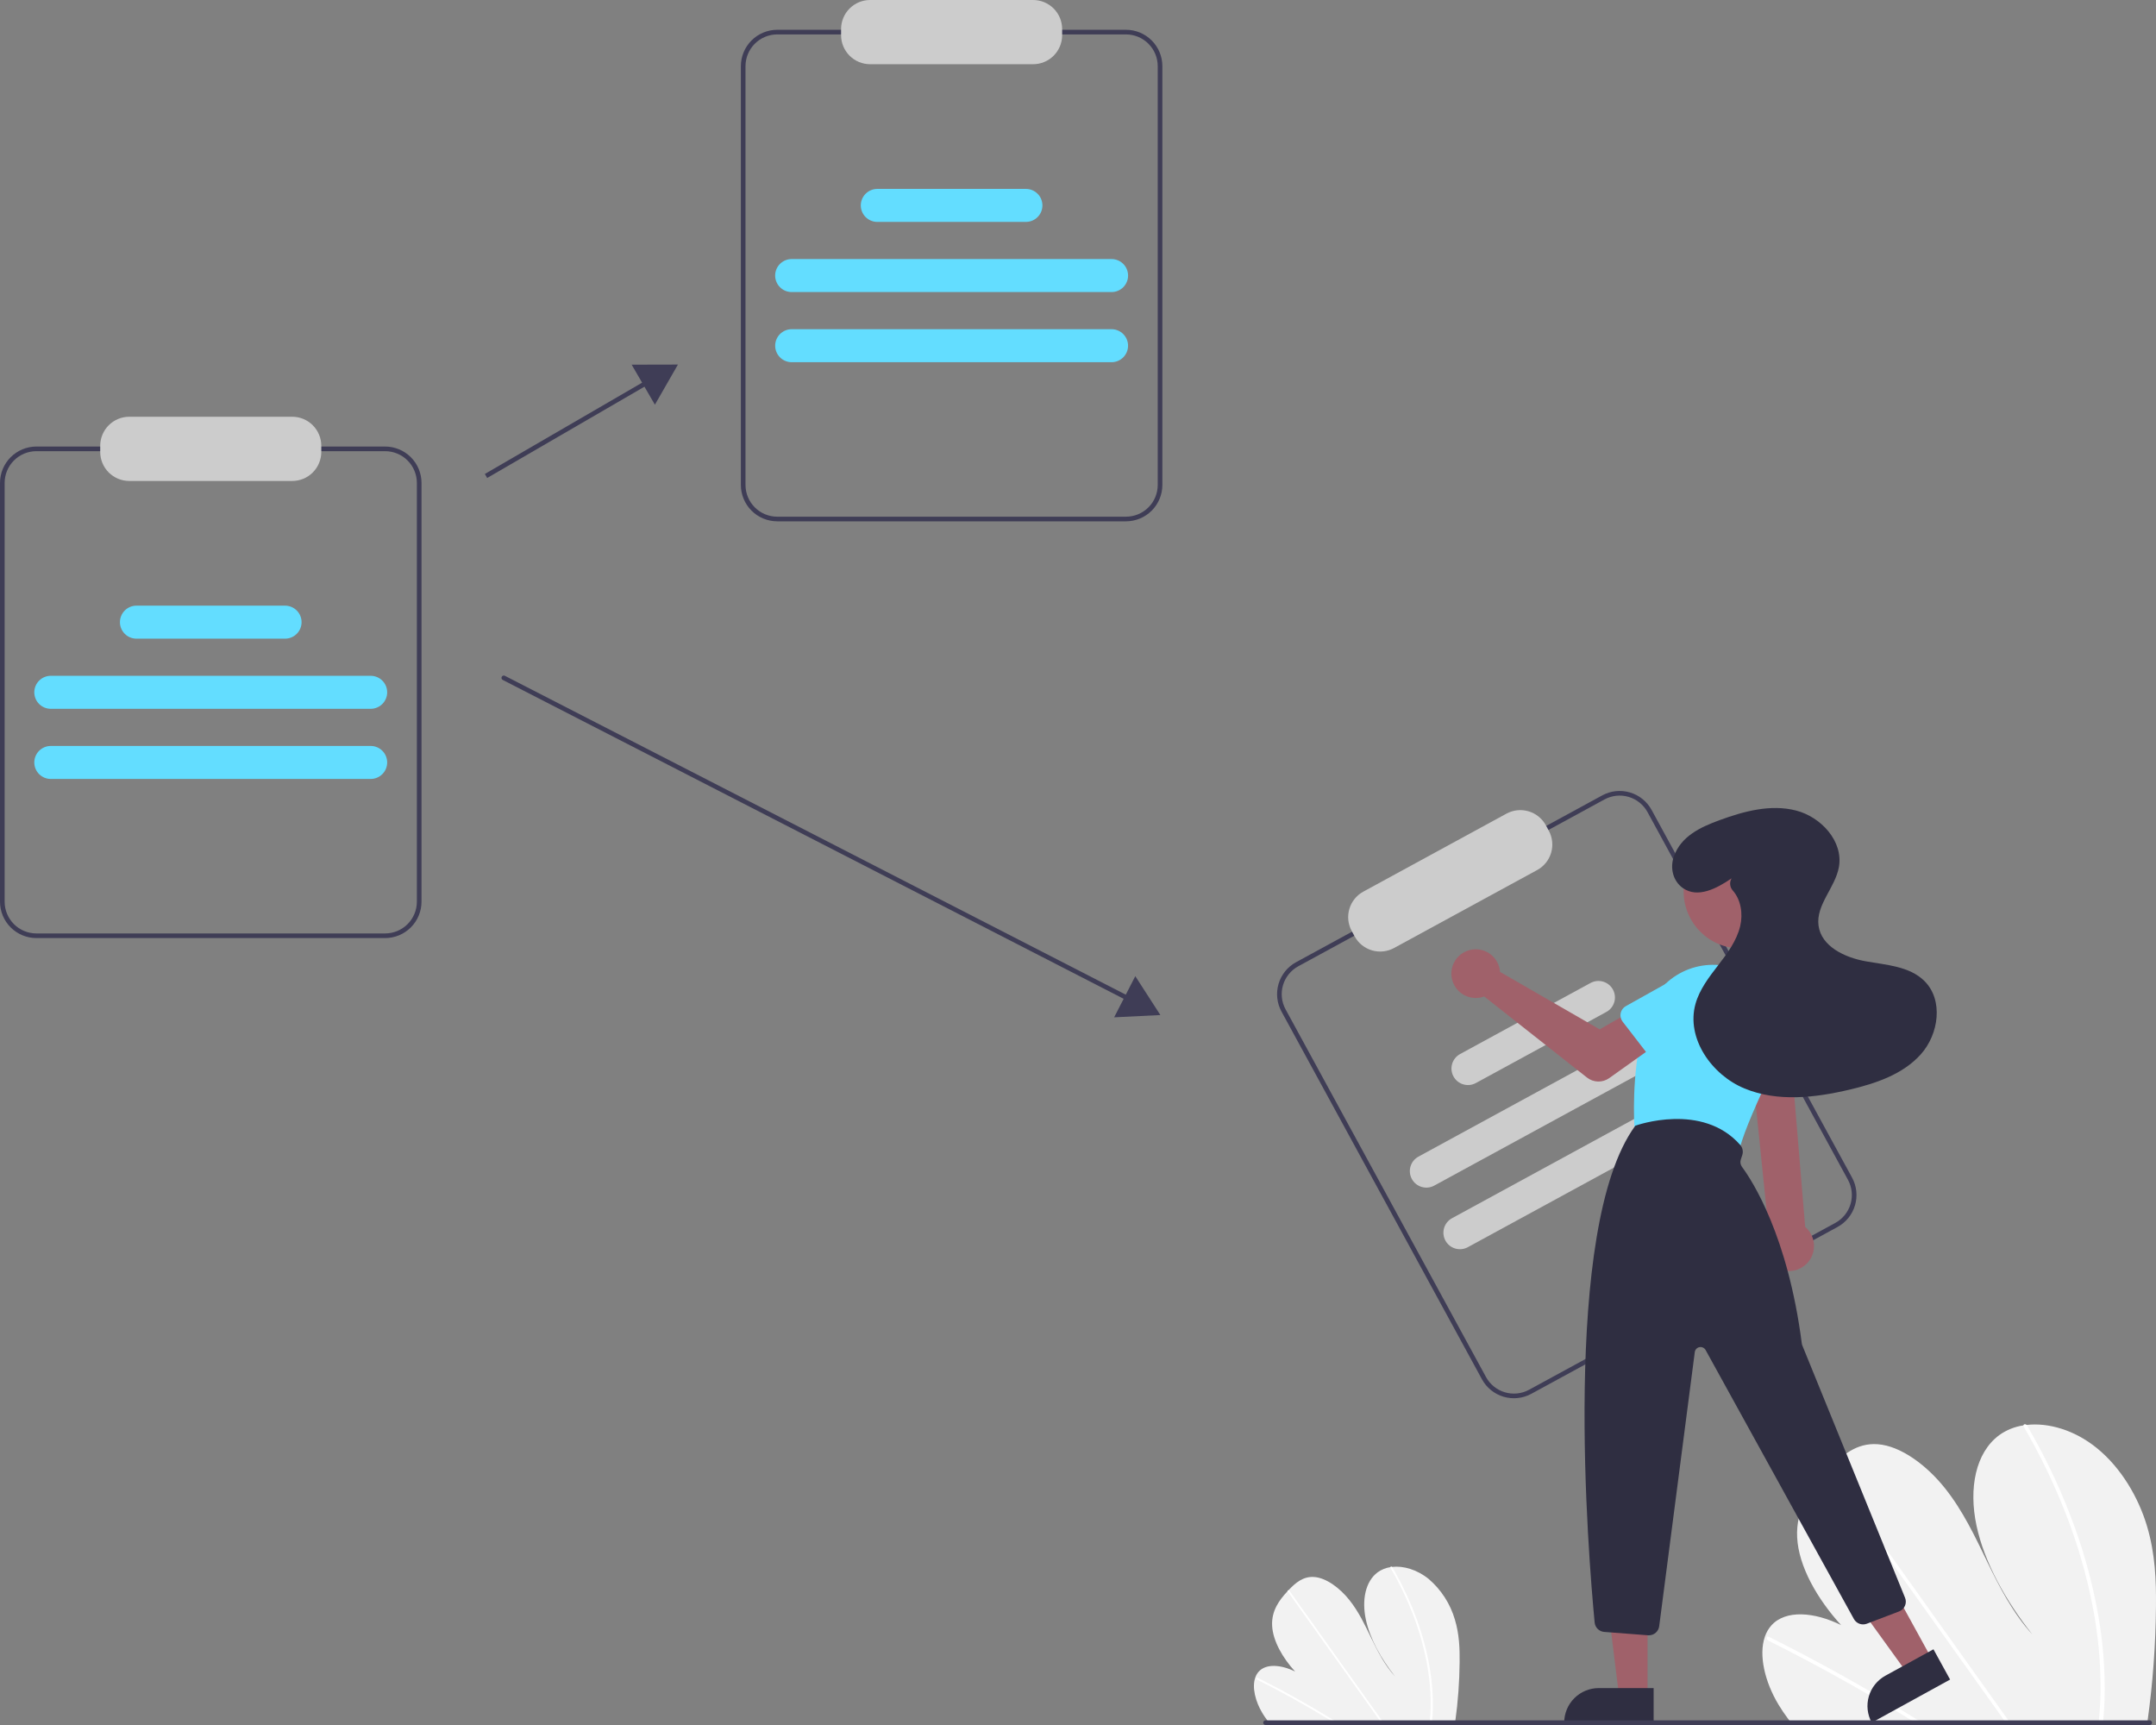 <svg width="820" height="656" viewBox="0 0 820 656" fill="none" xmlns="http://www.w3.org/2000/svg">
<rect x="0" y="0" width="820" height="656" fill="#808080" stroke="none"/>
<g id="undraw_Timeline_re_aw6g 1">
<path id="Vector" d="M819.985 611.085C819.858 625.542 818.798 639.976 816.813 654.296C816.744 654.799 816.668 655.302 816.598 655.805L681.156 655.048C680.759 654.549 680.367 654.044 679.988 653.532C678.723 651.839 677.538 650.098 676.45 648.297C671.221 639.621 668.827 629.463 671.226 622.454L671.269 622.346C671.787 620.811 672.603 619.393 673.67 618.175C679.14 612.02 690.199 613.046 700.235 618.014C691.234 608.165 684.066 595.736 683.521 584.642C682.987 573.821 688.648 566.091 694.787 559.522C694.988 559.305 695.19 559.094 695.391 558.883C695.489 558.774 695.593 558.672 695.69 558.563C700.48 553.557 706.065 548.622 714.148 549.219C723.012 549.874 732.841 557.297 739.732 565.946C746.624 574.589 751.203 584.408 755.845 593.99C760.493 603.567 765.521 613.388 772.979 621.574C762.878 608.801 754.733 594.269 751.725 580.136C748.716 566.002 751.364 552.428 760.367 545.772C763.1 543.813 766.263 542.538 769.59 542.052C769.979 541.987 770.373 541.935 770.774 541.888C779.108 540.94 789.059 543.822 797.525 550.709C806.849 558.292 813.313 569.534 816.53 580.207C819.746 590.879 820.088 601.153 819.985 611.085Z" fill="#F2F2F2"/>
<path id="Vector_2" d="M731.371 655.329L728.781 655.314C727.958 654.801 727.132 654.293 726.302 653.791C725.788 653.467 725.268 653.154 724.748 652.836C716.157 647.591 707.513 642.561 698.815 637.744C690.125 632.923 681.391 628.324 672.613 623.948C672.38 623.847 672.19 623.667 672.077 623.44C671.963 623.214 671.932 622.954 671.989 622.707C671.998 622.675 672.013 622.644 672.032 622.617C672.155 622.387 672.428 622.291 672.828 622.488C673.904 623.027 674.987 623.567 676.064 624.119C684.865 628.57 693.629 633.244 702.355 638.14C711.075 643.033 719.746 648.143 728.366 653.469C728.548 653.579 728.729 653.695 728.91 653.805C729.732 654.313 730.549 654.821 731.371 655.329Z" fill="white"/>
<path id="Vector_3" d="M764.764 655.515L763.163 655.506C762.801 655.001 762.446 654.496 762.085 653.991C753.599 642.094 745.114 630.198 736.631 618.302C722.739 598.826 708.851 579.351 694.967 559.875C694.885 559.77 694.824 559.65 694.787 559.522C694.668 559.091 694.985 558.838 695.391 558.883C695.563 558.907 695.727 558.968 695.873 559.061C696.018 559.153 696.143 559.276 696.238 559.421C704.026 570.343 711.813 581.261 719.597 592.175C733.417 611.553 747.235 630.93 761.051 650.304C761.929 651.534 762.808 652.77 763.687 653.999C764.048 654.505 764.409 655.01 764.764 655.515Z" fill="white"/>
<path id="Vector_4" d="M800.443 646.219C800.361 648.917 800.183 651.572 799.949 654.202C799.904 654.705 799.859 655.208 799.813 655.711L798.133 655.702C798.185 655.199 798.236 654.696 798.281 654.193C798.636 650.393 798.888 646.55 798.922 642.602C798.967 631.658 797.9 620.738 795.738 610.01C793.44 598.458 790.14 587.128 785.875 576.149C781.4 564.569 776.003 553.365 769.739 542.647C769.621 542.472 769.568 542.261 769.59 542.051C769.66 541.573 770.297 541.431 770.774 541.888C770.868 541.978 770.949 542.08 771.015 542.193C771.79 543.525 772.551 544.861 773.298 546.202C779.332 556.98 784.496 568.222 788.742 579.821C792.787 590.836 795.863 602.183 797.937 613.733C799.879 624.448 800.719 635.333 800.443 646.219Z" fill="white"/>
<path id="Vector_5" d="M555.145 632.045C555.079 639.6 554.526 647.142 553.488 654.626C553.452 654.889 553.412 655.152 553.376 655.414L482.597 655.019C482.389 654.758 482.185 654.494 481.986 654.227C481.326 653.342 480.706 652.432 480.138 651.491C477.405 646.957 476.154 641.649 477.408 637.986L477.43 637.929C477.701 637.127 478.127 636.387 478.685 635.75C481.543 632.534 487.323 633.07 492.567 635.666C487.863 630.519 484.118 624.024 483.833 618.226C483.554 612.572 486.512 608.532 489.72 605.099C489.825 604.986 489.931 604.875 490.036 604.765C490.087 604.708 490.141 604.655 490.192 604.598C492.695 601.982 495.614 599.403 499.837 599.715C504.47 600.058 509.606 603.936 513.207 608.456C516.809 612.973 519.202 618.104 521.628 623.112C524.056 628.116 526.684 633.248 530.582 637.526C525.303 630.851 521.047 623.257 519.474 615.871C517.902 608.486 519.286 601.392 523.991 597.914C525.419 596.89 527.072 596.224 528.811 595.97C529.014 595.936 529.22 595.908 529.429 595.884C533.784 595.389 538.984 596.895 543.409 600.494C548.145 604.56 551.595 609.916 553.34 615.908C555.021 621.486 555.2 626.855 555.145 632.045Z" fill="#F2F2F2"/>
<path id="Vector_6" d="M508.838 655.166L507.485 655.158C507.055 654.89 506.623 654.624 506.189 654.362C505.921 654.192 505.649 654.029 505.377 653.863C500.888 651.122 496.37 648.493 491.825 645.976C487.284 643.457 482.72 641.054 478.133 638.767C478.011 638.714 477.912 638.62 477.852 638.501C477.793 638.383 477.776 638.247 477.806 638.118C477.811 638.101 477.819 638.085 477.829 638.071C477.893 637.951 478.036 637.901 478.245 638.004C478.807 638.286 479.373 638.568 479.936 638.856C484.535 641.182 489.115 643.624 493.675 646.183C498.232 648.74 502.763 651.41 507.268 654.194C507.363 654.251 507.457 654.312 507.552 654.369C507.982 654.635 508.408 654.9 508.838 655.166Z" fill="white"/>
<path id="Vector_7" d="M526.289 655.263L525.452 655.258C525.263 654.994 525.077 654.73 524.889 654.466C520.454 648.25 516.02 642.033 511.587 635.816C504.327 625.639 497.07 615.461 489.814 605.284C489.771 605.229 489.739 605.166 489.72 605.099C489.658 604.874 489.824 604.742 490.036 604.765C490.125 604.778 490.211 604.81 490.287 604.858C490.364 604.907 490.429 604.971 490.478 605.046C494.548 610.754 498.617 616.46 502.685 622.163C509.907 632.29 517.128 642.415 524.348 652.54C524.807 653.182 525.266 653.828 525.726 654.471C525.914 654.735 526.103 654.999 526.289 655.263Z" fill="white"/>
<path id="Vector_8" d="M544.934 650.405C544.891 651.815 544.798 653.202 544.676 654.577C544.652 654.84 544.628 655.103 544.605 655.365L543.727 655.361C543.753 655.098 543.78 654.835 543.804 654.572C543.989 652.586 544.121 650.578 544.139 648.515C544.162 642.796 543.605 637.089 542.475 631.483C541.274 625.446 539.549 619.525 537.321 613.788C534.982 607.736 532.162 601.882 528.888 596.281C528.826 596.189 528.799 596.079 528.811 595.97C528.847 595.719 529.18 595.645 529.429 595.884C529.478 595.931 529.521 595.985 529.555 596.043C529.96 596.74 530.358 597.438 530.748 598.138C533.901 603.771 536.6 609.646 538.819 615.707C540.933 621.463 542.54 627.393 543.624 633.429C544.639 639.028 545.078 644.716 544.934 650.405Z" fill="white"/>
<g id="Clipboard2">
<path id="Vector_9" d="M146.48 356.74H13.833C10.166 356.736 6.65 355.278 4.056 352.686C1.463 350.093 0.004 346.578 0 342.912V183.642C0.004 179.976 1.463 176.461 4.056 173.869C6.65 171.276 10.166 169.818 13.833 169.814H146.48C150.147 169.818 153.663 171.276 156.257 173.869C158.85 176.461 160.309 179.976 160.313 183.642V342.912C160.309 346.578 158.85 350.093 156.257 352.686C153.663 355.278 150.147 356.736 146.48 356.74V356.74ZM13.833 171.579C10.634 171.582 7.566 172.854 5.304 175.116C3.042 177.377 1.769 180.444 1.765 183.642V342.912C1.769 346.111 3.042 349.177 5.304 351.438C7.566 353.7 10.634 354.972 13.833 354.976H146.48C149.679 354.972 152.747 353.7 155.009 351.438C157.272 349.177 158.544 346.111 158.548 342.912V183.642C158.544 180.444 157.272 177.377 155.009 175.116C152.747 172.854 149.679 171.582 146.48 171.579H13.833Z" fill="#3F3D56"/>
<path id="Vector_10" d="M111.164 182.906H49.149C46.224 182.903 43.42 181.74 41.351 179.672C39.283 177.604 38.119 174.801 38.116 171.877V169.515C38.119 166.591 39.283 163.788 41.351 161.72C43.42 159.652 46.224 158.489 49.149 158.486H111.164C114.089 158.489 116.893 159.652 118.962 161.72C121.03 163.788 122.194 166.591 122.197 169.515V171.877C122.194 174.801 121.03 177.604 118.962 179.672C116.893 181.74 114.089 182.903 111.164 182.906V182.906Z" fill="#CCCCCC"/>
</g>
<path id="Clip2Text2" d="M140.986 269.554H19.328C18.502 269.555 17.685 269.393 16.922 269.078C16.16 268.763 15.467 268.301 14.883 267.718C14.299 267.135 13.836 266.443 13.52 265.681C13.204 264.919 13.041 264.102 13.041 263.277C13.041 262.452 13.204 261.635 13.52 260.873C13.836 260.111 14.299 259.419 14.883 258.836C15.467 258.253 16.16 257.791 16.922 257.476C17.685 257.161 18.502 256.999 19.328 257H140.986C142.65 257.002 144.245 257.665 145.421 258.841C146.597 260.018 147.257 261.614 147.257 263.277C147.257 264.94 146.597 266.536 145.421 267.713C144.245 268.89 142.65 269.552 140.986 269.554Z" fill="#63DDFF"/>
<path id="Clip2Text3" d="M140.986 296.23H19.328C18.502 296.231 17.685 296.069 16.922 295.754C16.16 295.439 15.467 294.977 14.883 294.394C14.299 293.811 13.836 293.119 13.52 292.357C13.204 291.595 13.041 290.778 13.041 289.953C13.041 289.128 13.204 288.311 13.52 287.549C13.836 286.787 14.299 286.095 14.883 285.512C15.467 284.929 16.16 284.467 16.922 284.152C17.685 283.837 18.502 283.675 19.328 283.676H140.986C142.65 283.678 144.245 284.34 145.421 285.517C146.597 286.694 147.257 288.29 147.257 289.953C147.257 291.616 146.597 293.212 145.421 294.389C144.245 295.565 142.65 296.228 140.986 296.23Z" fill="#63DDFF"/>
<path id="Clip2Text1" d="M108.413 242.878H51.901C51.075 242.879 50.258 242.717 49.495 242.402C48.733 242.087 48.04 241.625 47.456 241.042C46.872 240.459 46.409 239.767 46.093 239.005C45.777 238.243 45.614 237.426 45.614 236.601C45.614 235.776 45.777 234.96 46.093 234.198C46.409 233.435 46.872 232.743 47.456 232.16C48.04 231.577 48.733 231.115 49.495 230.8C50.258 230.485 51.075 230.324 51.901 230.325H108.413C109.238 230.324 110.055 230.485 110.818 230.8C111.581 231.115 112.274 231.577 112.857 232.16C113.441 232.743 113.905 233.435 114.221 234.198C114.537 234.96 114.699 235.776 114.699 236.601C114.699 237.426 114.537 238.243 114.221 239.005C113.905 239.767 113.441 240.459 112.857 241.042C112.274 241.625 111.581 242.087 110.818 242.402C110.055 242.717 109.238 242.879 108.413 242.878Z" fill="#63DDFF"/>
<g id="Clipboard1">
<path id="Vector_11" d="M428.255 198.254H295.609C291.941 198.25 288.425 196.792 285.832 194.2C283.238 191.607 281.78 188.092 281.776 184.426V25.155C281.78 21.489 283.238 17.974 285.832 15.382C288.425 12.79 291.941 11.332 295.609 11.328H428.255C431.923 11.332 435.439 12.79 438.032 15.382C440.626 17.974 442.084 21.489 442.089 25.155V184.426C442.084 188.092 440.626 191.607 438.032 194.2C435.439 196.792 431.923 198.25 428.255 198.254ZM295.609 13.092C292.409 13.096 289.342 14.368 287.079 16.629C284.817 18.891 283.544 21.957 283.541 25.155V184.426C283.544 187.625 284.817 190.691 287.079 192.952C289.342 195.214 292.409 196.486 295.609 196.49H428.255C431.455 196.486 434.522 195.214 436.785 192.952C439.047 190.691 440.32 187.625 440.323 184.426V25.155C440.32 21.957 439.047 18.891 436.785 16.629C434.522 14.368 431.455 13.096 428.255 13.092H295.609Z" fill="#3F3D56"/>
<path id="Vector_12" d="M392.939 24.42H330.925C328 24.417 325.195 23.254 323.127 21.186C321.058 19.119 319.895 16.315 319.892 13.391V11.029C319.895 8.105 321.058 5.302 323.127 3.234C325.195 1.166 328 0.003 330.925 0H392.939C395.864 0.003 398.669 1.166 400.737 3.234C402.806 5.302 403.969 8.105 403.972 11.029V13.391C403.969 16.315 402.806 19.119 400.737 21.186C398.669 23.254 395.864 24.417 392.939 24.42V24.42Z" fill="#CCCCCC"/>
</g>
<path id="Clip1Text2" d="M422.761 111.068H301.103C300.278 111.069 299.461 110.907 298.698 110.592C297.935 110.277 297.242 109.815 296.658 109.232C296.074 108.649 295.611 107.957 295.295 107.195C294.979 106.433 294.816 105.616 294.816 104.791C294.816 103.966 294.979 103.149 295.295 102.387C295.611 101.625 296.074 100.933 296.658 100.35C297.242 99.767 297.935 99.305 298.698 98.99C299.461 98.675 300.278 98.513 301.103 98.514H422.761C423.586 98.513 424.404 98.675 425.166 98.99C425.929 99.305 426.622 99.767 427.206 100.35C427.79 100.933 428.253 101.625 428.569 102.387C428.885 103.149 429.048 103.966 429.048 104.791C429.048 105.616 428.885 106.433 428.569 107.195C428.253 107.957 427.79 108.649 427.206 109.232C426.622 109.815 425.929 110.277 425.166 110.592C424.404 110.907 423.586 111.069 422.761 111.068Z" fill="#63DDFF"/>
<path id="Clip1Text3" d="M422.761 137.743H301.103C300.279 137.743 299.462 137.581 298.7 137.266C297.938 136.95 297.246 136.488 296.663 135.905C296.08 135.322 295.617 134.63 295.302 133.869C294.986 133.107 294.824 132.291 294.824 131.467C294.824 130.642 294.986 129.826 295.302 129.065C295.617 128.303 296.08 127.611 296.663 127.028C297.246 126.446 297.938 125.983 298.7 125.668C299.462 125.352 300.279 125.19 301.103 125.19H422.761C423.586 125.19 424.402 125.352 425.164 125.668C425.926 125.983 426.618 126.446 427.201 127.028C427.784 127.611 428.247 128.303 428.562 129.065C428.878 129.826 429.04 130.642 429.04 131.467C429.04 132.291 428.878 133.107 428.562 133.869C428.247 134.63 427.784 135.322 427.201 135.905C426.618 136.488 425.926 136.95 425.164 137.266C424.402 137.581 423.586 137.743 422.761 137.743Z" fill="#63DDFF"/>
<path id="Clip1Text1" d="M390.188 84.392H333.676C332.851 84.393 332.033 84.231 331.271 83.916C330.508 83.601 329.815 83.139 329.231 82.556C328.647 81.973 328.184 81.281 327.868 80.519C327.552 79.757 327.389 78.94 327.389 78.115C327.389 77.29 327.552 76.473 327.868 75.711C328.184 74.949 328.647 74.257 329.231 73.674C329.815 73.091 330.508 72.629 331.271 72.314C332.033 71.999 332.851 71.837 333.676 71.838H390.188C391.853 71.838 393.451 72.5 394.628 73.677C395.806 74.854 396.467 76.45 396.467 78.115C396.467 79.78 395.806 81.376 394.628 82.553C393.451 83.73 391.853 84.392 390.188 84.392Z" fill="#63DDFF"/>
<g id="AllClipboard3">
<g id="Clipboard3">
<path id="Vector_13" d="M698.878 466.606L582.406 530.057C579.183 531.808 575.398 532.209 571.88 531.174C568.361 530.138 565.398 527.749 563.639 524.532L487.394 384.682C485.642 381.46 485.241 377.676 486.277 374.16C487.313 370.643 489.702 367.681 492.921 365.923L609.394 302.472C612.616 300.721 616.401 300.32 619.92 301.355C623.438 302.391 626.401 304.78 628.16 307.997L704.405 447.847C706.157 451.069 706.559 454.853 705.522 458.369C704.486 461.886 702.097 464.848 698.878 466.606ZM493.765 367.472C490.958 369.006 488.873 371.59 487.969 374.658C487.065 377.726 487.416 381.027 488.944 383.837L565.189 523.688C566.724 526.495 569.309 528.578 572.378 529.482C575.447 530.385 578.75 530.035 581.561 528.508L698.034 465.057C700.841 463.523 702.926 460.939 703.83 457.871C704.734 454.803 704.383 451.502 702.855 448.692L626.61 308.841C625.076 306.035 622.49 303.951 619.421 303.047C616.352 302.144 613.049 302.494 610.238 304.021L493.765 367.472Z" fill="#3F3D56"/>
<path id="Vector_14" d="M584.651 330.861L530.198 360.525C527.628 361.921 524.609 362.242 521.803 361.416C518.997 360.59 516.633 358.685 515.23 356.119L514.1 354.044C512.703 351.475 512.382 348.457 513.209 345.652C514.035 342.847 515.941 340.485 518.508 339.083L572.961 309.418C575.531 308.022 578.55 307.702 581.356 308.528C584.162 309.354 586.526 311.259 587.928 313.825L589.059 315.899C590.456 318.468 590.777 321.486 589.95 324.291C589.124 327.096 587.218 329.459 584.651 330.861V330.861Z" fill="#CCCCCC"/>
</g>
<path id="Clip3Text2" d="M652.317 392.679L545.492 450.873C544.768 451.268 543.974 451.516 543.154 451.603C542.334 451.69 541.505 451.616 540.714 451.383C539.923 451.15 539.185 450.763 538.544 450.246C537.902 449.728 537.369 449.089 536.974 448.365C536.579 447.642 536.331 446.847 536.244 446.028C536.156 445.208 536.231 444.379 536.464 443.588C536.697 442.798 537.084 442.061 537.602 441.419C538.119 440.778 538.759 440.245 539.483 439.85L646.307 381.656C647.769 380.859 649.488 380.676 651.086 381.146C652.683 381.617 654.028 382.702 654.825 384.164C655.622 385.625 655.806 387.344 655.335 388.941C654.865 390.537 653.779 391.882 652.317 392.679V392.679Z" fill="#CCCCCC"/>
<path id="Clip3Text3" d="M665.087 416.102L558.262 474.296C557.538 474.691 556.744 474.939 555.924 475.026C555.104 475.114 554.275 475.039 553.484 474.806C552.693 474.573 551.955 474.187 551.314 473.669C550.672 473.151 550.139 472.512 549.744 471.789C549.35 471.065 549.101 470.27 549.014 469.451C548.927 468.631 549.001 467.802 549.234 467.012C549.467 466.221 549.854 465.484 550.372 464.843C550.89 464.201 551.529 463.668 552.253 463.274L659.077 405.079C659.801 404.685 660.596 404.437 661.416 404.349C662.236 404.262 663.065 404.337 663.856 404.57C664.647 404.802 665.384 405.189 666.026 405.707C666.668 406.224 667.201 406.863 667.595 407.587C667.99 408.311 668.238 409.105 668.326 409.925C668.413 410.744 668.338 411.573 668.105 412.364C667.872 413.155 667.486 413.892 666.968 414.533C666.45 415.174 665.811 415.707 665.087 416.102V416.102Z" fill="#CCCCCC"/>
<path id="Clip3Text1" d="M610.945 384.836L561.323 411.869C560.599 412.263 559.805 412.511 558.985 412.599C558.165 412.686 557.336 412.611 556.545 412.378C555.754 412.145 555.016 411.759 554.375 411.241C553.733 410.724 553.2 410.085 552.805 409.361C552.41 408.637 552.162 407.843 552.075 407.023C551.987 406.204 552.062 405.375 552.295 404.584C552.528 403.793 552.915 403.056 553.433 402.415C553.951 401.773 554.59 401.24 555.314 400.846L604.935 373.814C605.66 373.419 606.454 373.171 607.274 373.084C608.094 372.996 608.923 373.071 609.714 373.304C610.505 373.537 611.243 373.923 611.884 374.441C612.526 374.959 613.059 375.598 613.454 376.321C613.848 377.045 614.096 377.84 614.184 378.659C614.271 379.479 614.197 380.308 613.964 381.098C613.731 381.889 613.344 382.626 612.826 383.267C612.308 383.909 611.669 384.442 610.945 384.836V384.836Z" fill="#CCCCCC"/>
</g>
<g id="small-arrow">
<path id="Vector_15" d="M246.445 144.236L184.405 180.243L185.291 181.769L247.332 145.762L246.445 144.236Z" fill="#3F3D56"/>
<path id="Vector_16" d="M249.081 153.9L257.844 138.64L240.241 138.681L249.081 153.9Z" fill="#3F3D56"/>
</g>
<g id="large-arrow">
<path id="Vector_17" d="M430.059 381.108C429.919 381.108 429.781 381.075 429.657 381.011L191.208 258.57C191 258.463 190.843 258.278 190.772 258.055C190.701 257.832 190.721 257.591 190.828 257.383C190.934 257.175 191.119 257.018 191.342 256.946C191.564 256.874 191.806 256.894 192.014 257L430.463 379.441C430.64 379.531 430.78 379.678 430.863 379.858C430.945 380.038 430.964 380.241 430.918 380.433C430.871 380.626 430.761 380.797 430.605 380.919C430.45 381.042 430.257 381.108 430.059 381.108V381.108Z" fill="#3F3D56"/>
<path id="Vector_18" d="M423.747 386.876L441.329 386.012L431.791 371.223L423.747 386.876Z" fill="#3F3D56"/>
</g>
<g id="WomanBody">
<path id="rightarm" d="M676.092 482.345C674.851 481.728 673.761 480.846 672.897 479.762C672.034 478.677 671.419 477.417 671.096 476.07C670.773 474.722 670.749 473.32 671.026 471.963C671.304 470.605 671.875 469.325 672.701 468.212L665.611 398.915H680.934L686.569 466.58C688.347 468.091 689.509 470.201 689.835 472.511C690.16 474.821 689.627 477.171 688.336 479.114C687.044 481.057 685.085 482.459 682.828 483.055C680.572 483.65 678.175 483.398 676.092 482.345V482.345Z" fill="#A0616A"/>
<path id="Vector_19" d="M662.023 360.671C673.996 360.671 683.702 350.969 683.702 339.001C683.702 327.032 673.996 317.33 662.023 317.33C650.05 317.33 640.344 327.032 640.344 339.001C640.344 350.969 650.05 360.671 662.023 360.671Z" fill="#A0616A"/>
<path id="Vector_20" d="M657.09 439.179L624.735 432.116C623.884 431.929 623.119 431.468 622.555 430.804C621.992 430.14 621.662 429.31 621.615 428.441C621.242 421.224 620.973 402.554 626.535 385.125C627.609 381.783 629.342 378.691 631.633 376.031C633.924 373.371 636.725 371.197 639.871 369.638C643.017 368.079 646.443 367.167 649.948 366.955C653.453 366.743 656.965 367.236 660.276 368.405V368.405C663.77 369.632 666.964 371.583 669.65 374.132C672.337 376.68 674.453 379.767 675.862 383.19C677.271 386.614 677.939 390.296 677.824 393.996C677.709 397.696 676.812 401.33 675.193 404.659C668.018 419.387 663.5 430.052 661.763 436.36C661.493 437.339 660.858 438.177 659.988 438.701C659.119 439.225 658.082 439.396 657.09 439.179Z" fill="#63DDFF"/>
<path id="Vector_21" d="M626.61 645.052L615.788 645.051L610.641 603.329L626.611 603.329L626.61 645.052Z" fill="#A0616A"/>
<path id="Vector_22" d="M608.059 641.961H628.928V655.095H594.919C594.919 651.612 596.303 648.271 598.767 645.808C601.232 643.344 604.574 641.961 608.059 641.961V641.961Z" fill="#2F2E41"/>
<path id="Vector_23" d="M734.816 631.033L725.333 636.244L700.711 602.163L714.707 594.471L734.816 631.033Z" fill="#A0616A"/>
<path id="Vector_24" d="M717.07 637.258L735.358 627.208L741.688 638.718L711.886 655.096C710.207 652.044 709.81 648.449 710.782 645.104C711.754 641.759 714.016 638.936 717.07 637.258V637.258Z" fill="#2F2E41"/>
<path id="Vector_25" d="M626.807 621.882L610.148 620.6C609.215 620.531 608.338 620.134 607.67 619.48C607.002 618.826 606.587 617.957 606.499 617.027C604.125 592.273 593.708 466.833 621.881 428.212L621.96 428.104L622.085 428.058C622.338 427.966 647.462 419.01 661.877 435.422C662.33 435.944 662.638 436.574 662.772 437.252C662.906 437.929 662.861 438.629 662.641 439.284L662.092 440.933C661.935 441.401 661.892 441.899 661.969 442.386C662.045 442.873 662.237 443.335 662.529 443.733C666.53 449.139 679.994 469.959 685.286 510.901C685.319 511.162 685.386 511.418 685.485 511.661L724.555 607.602C724.755 608.091 724.854 608.616 724.848 609.145C724.842 609.674 724.73 610.196 724.519 610.681C724.308 611.166 724.002 611.604 723.619 611.97C723.237 612.335 722.785 612.62 722.29 612.808L709.997 617.491C709.101 617.827 708.115 617.83 707.217 617.501C706.32 617.171 705.57 616.531 705.104 615.696L648.704 513.409C648.479 513.001 648.132 512.676 647.711 512.478C647.29 512.28 646.817 512.22 646.36 512.307C645.903 512.393 645.485 512.622 645.166 512.96C644.847 513.299 644.643 513.729 644.583 514.19L631.05 618.434C630.926 619.39 630.458 620.268 629.734 620.905C629.01 621.541 628.079 621.893 627.115 621.894C627.013 621.894 626.91 621.89 626.807 621.882Z" fill="#2F2E41"/>
<path id="leftarm" d="M570.286 368.147C570.394 368.623 570.465 369.107 570.497 369.594L608.414 391.459L617.63 386.156L627.455 399.013L612.052 409.987C610.808 410.874 609.31 411.333 607.782 411.295C606.254 411.258 604.78 410.727 603.58 409.781L564.482 378.948C562.717 379.6 560.796 379.701 558.973 379.235C557.15 378.77 555.512 377.761 554.276 376.342C553.041 374.924 552.267 373.162 552.058 371.293C551.848 369.424 552.213 367.536 553.103 365.879C553.994 364.222 555.367 362.875 557.042 362.018C558.717 361.161 560.613 360.834 562.478 361.08C564.344 361.326 566.09 362.134 567.484 363.396C568.879 364.659 569.856 366.316 570.286 368.147V368.147Z" fill="#A0616A"/>
<path id="Vector_26" d="M616.392 385.3C616.506 384.741 616.74 384.213 617.077 383.753C617.413 383.292 617.846 382.91 618.344 382.631L635.744 372.906C638.056 371.122 640.98 370.328 643.877 370.697C646.774 371.066 649.406 372.568 651.197 374.874C652.987 377.18 653.79 380.101 653.429 382.998C653.069 385.894 651.573 388.53 649.272 390.326L635.399 404.727C635.003 405.138 634.523 405.458 633.992 405.667C633.461 405.876 632.891 405.968 632.321 405.937C631.751 405.906 631.194 405.752 630.689 405.486C630.184 405.221 629.742 404.85 629.393 404.398L617.139 388.522C616.79 388.07 616.542 387.548 616.414 386.992C616.285 386.436 616.277 385.859 616.392 385.3V385.3Z" fill="#63DDFF"/>
<path id="Vector_27" d="M661.431 415.284C660.988 414.925 660.626 414.475 660.372 413.964C660.118 413.453 659.978 412.893 659.96 412.323L659.336 392.405C658.816 389.533 659.458 386.572 661.119 384.171C662.781 381.77 665.327 380.126 668.199 379.599C671.071 379.072 674.035 379.705 676.441 381.359C678.848 383.013 680.499 385.553 681.035 388.423L687.435 407.364C687.617 407.904 687.681 408.478 687.622 409.045C687.563 409.613 687.382 410.161 687.092 410.652C686.802 411.144 686.409 411.567 685.941 411.893C685.472 412.219 684.939 412.44 684.377 412.541L664.636 416.105C664.074 416.206 663.497 416.186 662.944 416.044C662.391 415.902 661.875 415.643 661.431 415.284V415.284Z" fill="#63DDFF"/>
<path id="Vector_28" d="M658.592 334.016C653.02 337.828 645.704 341.747 640.013 337.687C636.276 335.022 635.099 330.086 636.614 325.754C639.339 317.965 646.826 314.535 653.985 311.907C663.292 308.489 673.426 305.771 683.034 308.218C692.642 310.665 701.134 319.964 699.399 329.723C698.005 337.57 690.599 344.1 691.65 352.001C692.708 359.952 701.654 364.138 709.552 365.559C717.45 366.98 726.288 367.437 731.963 373.107C739.204 380.341 737.396 393.271 730.583 400.908C723.77 408.546 713.489 412.008 703.526 414.362C690.326 417.48 676.05 419.119 663.513 413.944C650.977 408.768 641.221 394.838 644.853 381.775C646.387 376.257 650 371.594 653.493 367.054C656.985 362.514 660.521 357.766 661.854 352.197C662.964 347.555 662.142 342.166 659.063 338.684C658.503 338.075 658.15 337.303 658.056 336.481C657.962 335.659 658.13 334.828 658.538 334.108L658.592 334.016Z" fill="#2F2E41"/>
</g>
<path id="Vector_29" d="M817.615 656H481.323C481.089 656 480.864 655.907 480.699 655.742C480.533 655.576 480.44 655.352 480.44 655.118C480.44 654.884 480.533 654.659 480.699 654.494C480.864 654.328 481.089 654.235 481.323 654.235H817.615C817.849 654.235 818.074 654.328 818.239 654.494C818.405 654.659 818.498 654.884 818.498 655.118C818.498 655.352 818.405 655.576 818.239 655.742C818.074 655.907 817.849 656 817.615 656Z" fill="#3F3D56"/>
</g>
</svg>
